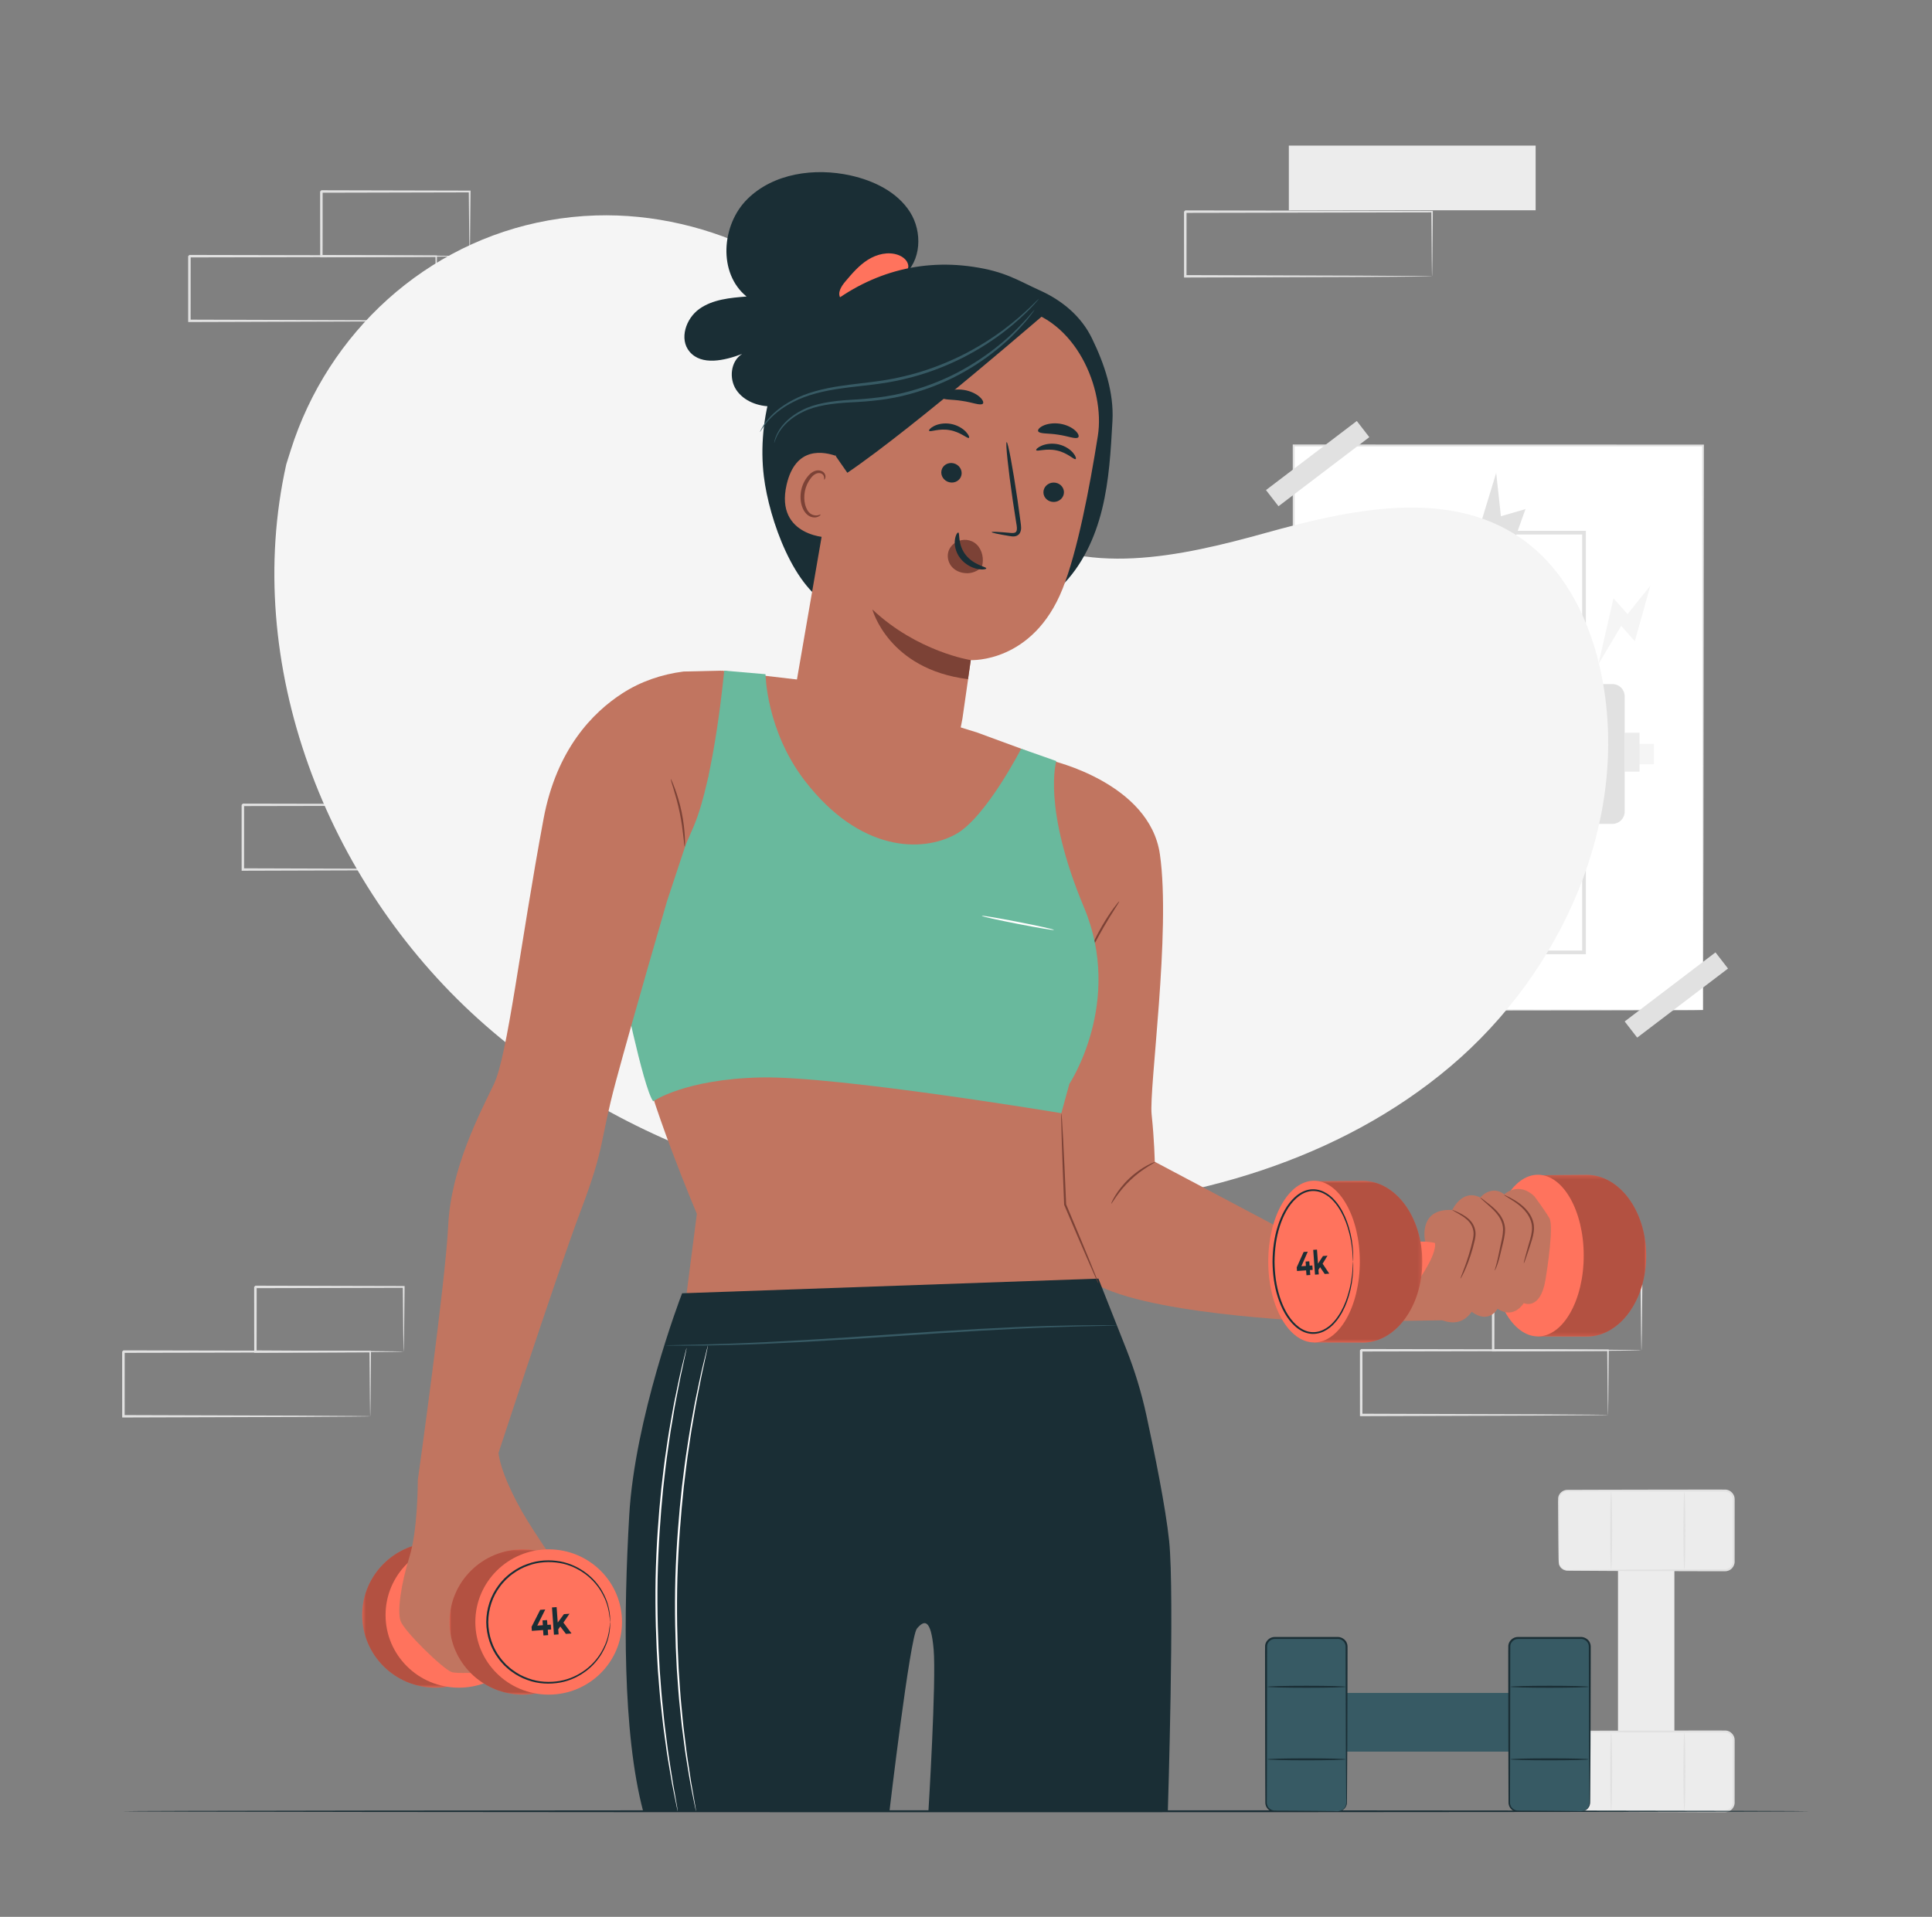 <svg width="520" height="516" viewBox="0 0 520 516" fill="none" xmlns="http://www.w3.org/2000/svg">
<rect x="0" y="0" width="520" height="516" fill="#808080" stroke="none"/>
<path d="M159.883 215.733H93.457V198.323H159.883V215.733Z" fill="#ECECEC"/>
<mask id="mask0_1_63" style="mask-type:luminance" maskUnits="userSpaceOnUse" x="0" y="0" width="520" height="516">
<path d="M0 0.396H520V515.604H0V0.396Z" fill="white"/>
</mask>
<g mask="url(#mask0_1_63)">
<path d="M131.795 234.073C131.788 234.065 131.781 233.959 131.774 233.756C131.769 233.523 131.762 233.23 131.752 232.863C131.741 232.044 131.724 230.901 131.702 229.437C131.676 226.431 131.638 222.11 131.589 216.662L131.795 216.866C116.627 216.896 92.507 216.943 65.372 216.997C65.521 216.847 65.03 217.332 65.706 216.662V216.666V216.675V216.693V216.728V216.798V216.938V217.217V217.777V218.894C65.706 219.637 65.706 220.376 65.706 221.114C65.705 222.591 65.705 224.055 65.704 225.509C65.703 228.415 65.701 231.273 65.699 234.073L65.368 233.745C84.284 233.804 100.834 233.856 112.706 233.893C118.619 233.934 123.364 233.964 126.678 233.987C128.29 234.006 129.553 234.02 130.456 234.03C130.863 234.039 131.189 234.046 131.444 234.051C131.67 234.058 131.788 234.065 131.795 234.073C131.802 234.08 131.698 234.087 131.487 234.094C131.242 234.099 130.93 234.107 130.54 234.115C129.653 234.125 128.415 234.14 126.833 234.158C123.536 234.18 118.818 234.212 112.937 234.251C101.008 234.289 84.376 234.341 65.368 234.4L65.037 234.401L65.036 234.073C65.034 231.273 65.033 228.415 65.031 225.509C65.031 224.055 65.03 222.591 65.03 221.114C65.03 220.376 65.03 219.637 65.029 218.894V217.777V217.217V216.938V216.798V216.728V216.693V216.675V216.666V216.662C65.706 215.991 65.219 216.475 65.372 216.326C92.507 216.379 116.627 216.427 131.795 216.458H132.003L132.001 216.662C131.952 222.161 131.913 226.524 131.887 229.558C131.866 231.003 131.849 232.13 131.836 232.939C131.828 233.291 131.821 233.572 131.816 233.797C131.808 233.986 131.802 234.08 131.795 234.073Z" fill="#E1E1E1"/>
<path d="M413.318 56.606H346.891V39.195H413.318V56.606Z" fill="#ECECEC"/>
<path d="M385.446 74.384C385.439 74.376 385.433 74.27 385.426 74.067C385.42 73.835 385.413 73.541 385.404 73.174C385.392 72.355 385.376 71.212 385.354 69.748C385.328 66.742 385.289 62.421 385.24 56.973L385.446 57.177C370.279 57.207 346.157 57.254 319.023 57.308C319.172 57.158 318.681 57.643 319.357 56.973V56.977V56.986V57.004V57.039V57.109V57.249V57.528V58.088V59.205C319.357 59.948 319.357 60.687 319.356 61.425C319.356 62.902 319.356 64.366 319.355 65.82C319.353 68.726 319.352 71.584 319.35 74.384L319.019 74.055C337.935 74.115 354.486 74.167 366.357 74.204C372.271 74.245 377.015 74.276 380.33 74.298C381.942 74.317 383.204 74.331 384.108 74.341C384.514 74.35 384.84 74.357 385.096 74.362C385.32 74.369 385.439 74.376 385.446 74.384C385.454 74.391 385.35 74.398 385.138 74.405C384.893 74.41 384.581 74.418 384.191 74.426C383.305 74.436 382.066 74.451 380.484 74.469C377.188 74.491 372.469 74.523 366.588 74.562C354.659 74.6 338.026 74.652 319.019 74.711L318.689 74.712L318.688 74.384C318.686 71.584 318.685 68.726 318.682 65.82C318.682 64.366 318.681 62.902 318.681 61.425C318.68 60.687 318.68 59.948 318.68 59.205V58.088V57.528V57.249V57.109V57.039V57.004V56.986V56.977V56.973C319.357 56.302 318.871 56.787 319.023 56.637C346.157 56.691 370.279 56.738 385.446 56.769H385.653L385.652 56.973C385.603 62.472 385.565 66.835 385.539 69.868C385.517 71.314 385.5 72.441 385.488 73.25C385.48 73.602 385.472 73.883 385.467 74.108C385.46 74.297 385.454 74.391 385.446 74.384Z" fill="#E1E1E1"/>
<path d="M458.372 271.887H348.201V119.915H458.372V271.887Z" fill="white"/>
<path d="M458.372 271.887C458.372 271.887 458.363 271.635 458.359 271.154C458.355 270.665 458.35 269.953 458.345 269.016C458.338 267.128 458.328 264.346 458.316 260.729C458.301 253.487 458.281 242.91 458.253 229.524C458.224 202.774 458.185 164.811 458.137 119.915L458.372 120.148C425.118 120.155 387.679 120.163 348.214 120.172H348.202L348.461 119.915C348.443 176.786 348.426 229.403 348.413 271.887L348.202 271.679C381.613 271.724 409.129 271.761 428.304 271.787C437.899 271.811 445.404 271.828 450.522 271.841C453.075 271.851 455.032 271.859 456.359 271.864C457.68 271.871 458.372 271.887 458.372 271.887C458.372 271.887 457.711 271.902 456.403 271.91C455.085 271.915 453.142 271.923 450.606 271.933C445.5 271.946 438.01 271.963 428.436 271.987C409.23 272.013 381.668 272.05 348.202 272.095L347.992 272.096V271.887C347.978 229.403 347.96 176.786 347.943 119.915V119.658H348.202H348.214C387.679 119.666 425.118 119.674 458.372 119.681H458.608L458.607 119.915C458.559 164.874 458.519 202.889 458.491 229.676C458.464 243.039 458.443 253.599 458.428 260.828C458.416 264.426 458.406 267.191 458.399 269.069C458.394 269.994 458.389 270.698 458.386 271.181C458.381 271.653 458.372 271.887 458.372 271.887Z" fill="#E1E1E1"/>
<path d="M445.142 205.735H359.304V200.258H445.142V205.735Z" fill="#F5F5F5"/>
<path d="M427.402 208.083H379.042V198.183H427.402V208.083Z" fill="#F5F5F5"/>
<path d="M395.568 184.767C398.102 184.767 399.324 183.198 399.324 180.329V164.189C399.324 161.32 398.102 159.751 395.522 159.751H391.722V184.767H395.568ZM395.613 156.568C400.546 156.568 402.809 159.527 402.809 164.368V180.194C402.809 184.992 400.546 187.95 395.613 187.95H388.192V156.568H395.613Z" fill="#E1E1E1"/>
<path d="M409.323 180.553C409.323 183.423 410.545 185.081 413.078 185.081C415.658 185.081 416.835 183.423 416.835 180.553V163.964C416.835 161.14 415.658 159.437 413.078 159.437C410.545 159.437 409.323 161.14 409.323 163.964V180.553ZM405.839 164.144C405.839 159.347 408.237 156.254 413.078 156.254C417.965 156.254 420.363 159.347 420.363 164.144V180.374C420.363 185.126 417.965 188.265 413.078 188.265C408.237 188.265 405.839 185.126 405.839 180.374V164.144Z" fill="#E1E1E1"/>
<path d="M397.849 250.578H394.001V216.361H397.849V250.578Z" fill="#E1E1E1"/>
<path d="M406.828 250.578V219.832H400.464V216.362H417.04V219.832H410.676V250.578H406.828Z" fill="#E1E1E1"/>
<path d="M362.171 159.166L366.348 174.121L370.026 169.986L376.151 180.308L372.093 162.551L368.3 166.815L362.171 159.166Z" fill="#F5F5F5"/>
<path d="M444.193 157.657L440.016 172.612L436.338 168.477L430.213 178.799L434.271 161.042L438.064 165.307L444.193 157.657Z" fill="#F5F5F5"/>
<path d="M402.699 127.303L397.259 145.144L403.67 143.282L403.207 157.657L410.584 137.046L403.97 138.967L402.699 127.303Z" fill="#E1E1E1"/>
<path d="M426.839 184.149H425.843V143.887H381.999V184.149H381.004V142.9H426.839V184.149Z" fill="#E1E1E1"/>
<path d="M426.839 256.87H381.004V215.62H381.999V255.884H425.843V215.62H426.839V256.87Z" fill="#E1E1E1"/>
<path d="M375.741 221.784H372.461C370.638 221.784 369.161 220.32 369.161 218.515V187.419C369.161 185.614 370.638 184.15 372.461 184.15H375.741C377.563 184.15 379.041 185.614 379.041 187.419V218.515C379.041 220.32 377.563 221.784 375.741 221.784Z" fill="#E1E1E1"/>
<path d="M433.982 221.784H430.702C428.879 221.784 427.402 220.32 427.402 218.515V187.419C427.402 185.614 428.879 184.15 430.702 184.15H433.982C435.804 184.15 437.282 185.614 437.282 187.419V218.515C437.282 220.32 435.804 221.784 433.982 221.784Z" fill="#E1E1E1"/>
<path d="M369.161 207.73H365.092V197.247H369.161V207.73Z" fill="#ECECEC"/>
<path d="M441.272 207.73H437.204V197.247H441.272V207.73Z" fill="#ECECEC"/>
<path d="M368.555 117.682L344.111 136.276L340.74 131.925L365.184 113.331L368.555 117.682Z" fill="#E1E1E1"/>
<path d="M465.098 260.727L440.654 279.321L437.283 274.971L461.726 256.377L465.098 260.727Z" fill="#E1E1E1"/>
<path d="M117.406 86.371C117.398 86.364 117.392 86.257 117.385 86.054C117.38 85.822 117.372 85.528 117.364 85.161C117.352 84.342 117.335 83.199 117.313 81.735C117.287 78.729 117.249 74.408 117.2 68.96L117.406 69.164C102.238 69.194 78.118 69.241 50.983 69.295C51.132 69.145 50.641 69.63 51.317 68.96V68.964V68.973V68.991V69.026V69.096V69.236V69.516V70.076V71.192C51.317 71.935 51.317 72.675 51.317 73.412C51.316 74.889 51.316 76.353 51.316 77.807C51.314 80.713 51.312 83.571 51.31 86.371L50.979 86.043C69.894 86.102 86.446 86.154 98.317 86.192C104.23 86.232 108.974 86.264 112.289 86.285C113.901 86.304 115.165 86.318 116.067 86.329C116.474 86.337 116.799 86.344 117.055 86.349C117.281 86.356 117.398 86.364 117.406 86.371C117.413 86.378 117.309 86.385 117.098 86.392C116.852 86.398 116.54 86.405 116.15 86.413C115.264 86.423 114.026 86.438 112.444 86.456C109.147 86.478 104.429 86.51 98.547 86.549C86.619 86.587 69.987 86.639 50.979 86.698L50.648 86.7L50.647 86.371C50.646 83.571 50.644 80.713 50.642 77.807C50.642 76.353 50.641 74.889 50.641 73.412C50.641 72.675 50.641 71.935 50.641 71.192L50.64 70.076V69.516V69.236V69.096V69.026V68.991V68.973V68.964V68.96C51.318 68.289 50.83 68.774 50.983 68.624C78.118 68.677 102.238 68.725 117.406 68.756H117.614L117.612 68.96C117.563 74.459 117.524 78.822 117.498 81.856C117.476 83.301 117.46 84.428 117.448 85.237C117.439 85.589 117.432 85.871 117.427 86.095C117.419 86.284 117.413 86.378 117.406 86.371Z" fill="#E1E1E1"/>
<path d="M126.413 68.96C126.404 68.951 126.396 68.839 126.387 68.628C126.38 68.378 126.371 68.076 126.361 67.706C126.346 66.849 126.326 65.684 126.3 64.215C126.269 61.161 126.224 56.85 126.169 51.549L126.413 51.79C116.073 51.813 102.007 51.847 86.504 51.883C86.199 52.183 86.912 51.475 86.84 51.55V51.555V51.564V51.582V51.618V51.689V51.832V52.118V52.689L86.838 53.828C86.838 54.584 86.838 55.337 86.837 56.086C86.837 57.582 86.835 59.06 86.835 60.517C86.83 63.429 86.827 66.254 86.823 68.96L86.501 68.64C98.023 68.702 107.942 68.754 115.052 68.792C118.557 68.829 121.369 68.859 123.368 68.88C124.302 68.897 125.046 68.91 125.611 68.92C126.125 68.934 126.399 68.946 126.413 68.96C126.426 68.973 126.177 68.985 125.688 68.999C125.141 69.009 124.419 69.022 123.512 69.039C121.53 69.061 118.745 69.09 115.269 69.127C108.105 69.165 98.111 69.217 86.501 69.279L86.179 69.28L86.178 68.96C86.175 66.254 86.171 63.429 86.167 60.517C86.166 59.06 86.165 57.582 86.163 56.086C86.162 55.337 86.162 54.584 86.162 53.828V52.689V52.118V51.832V51.689V51.618V51.582V51.564V51.555V51.55C86.088 51.621 86.804 50.913 86.504 51.213C102.007 51.25 116.073 51.283 126.413 51.307H126.658L126.656 51.549C126.601 56.912 126.556 61.273 126.525 64.361C126.499 65.808 126.479 66.954 126.465 67.798C126.446 68.576 126.429 68.976 126.413 68.96Z" fill="#E1E1E1"/>
<path d="M99.648 381.256C99.64 381.249 99.634 381.143 99.627 380.94C99.622 380.707 99.614 380.413 99.606 380.046C99.594 379.227 99.577 378.084 99.555 376.62C99.529 373.615 99.491 369.293 99.442 363.845L99.648 364.049C84.48 364.079 60.359 364.126 33.225 364.18C33.374 364.031 32.883 364.515 33.559 363.845V363.849V363.859V363.876V363.911V363.981V364.121V364.402V364.961V366.077C33.559 366.82 33.559 367.561 33.559 368.298C33.558 369.774 33.558 371.238 33.557 372.692C33.556 375.598 33.553 378.456 33.551 381.256L33.221 380.928C52.136 380.988 68.688 381.04 80.558 381.077C86.472 381.117 91.216 381.149 94.531 381.171C96.143 381.189 97.405 381.204 98.309 381.214C98.716 381.222 99.041 381.229 99.297 381.234C99.523 381.242 99.64 381.249 99.648 381.256C99.655 381.263 99.551 381.271 99.34 381.278C99.094 381.283 98.782 381.29 98.392 381.298C97.506 381.309 96.268 381.323 94.686 381.342C91.389 381.363 86.671 381.395 80.789 381.435C68.861 381.472 52.229 381.524 33.221 381.584L32.89 381.586L32.889 381.256C32.888 378.456 32.886 375.598 32.884 372.692C32.884 371.238 32.883 369.774 32.883 368.298C32.883 367.561 32.883 366.82 32.883 366.077L32.882 364.961V364.402V364.121V363.981V363.911V363.876V363.859V363.849V363.845C33.56 363.174 33.072 363.66 33.225 363.509C60.359 363.563 84.48 363.611 99.648 363.641H99.856L99.853 363.845C99.805 369.346 99.766 373.707 99.74 376.742C99.718 378.186 99.702 379.314 99.69 380.123C99.681 380.474 99.674 380.756 99.668 380.98C99.661 381.17 99.655 381.263 99.648 381.256Z" fill="#E1E1E1"/>
<path d="M108.654 363.845C108.646 363.837 108.638 363.724 108.629 363.513C108.622 363.264 108.613 362.961 108.602 362.591C108.588 361.734 108.568 360.569 108.542 359.1C108.511 356.047 108.466 351.736 108.411 346.434L108.654 346.675C98.315 346.699 84.249 346.733 68.745 346.769C68.441 347.069 69.154 346.361 69.081 346.435V346.44V346.449V346.467V346.503V346.574V346.717V347.004V347.575L69.08 348.713C69.08 349.47 69.08 350.223 69.08 350.971C69.079 352.467 69.078 353.946 69.077 355.403C69.073 358.315 69.069 361.139 69.065 363.845L68.742 363.526C80.264 363.586 90.184 363.64 97.293 363.677C100.799 363.714 103.61 363.744 105.61 363.766C106.544 363.782 107.288 363.795 107.852 363.806C108.367 363.819 108.641 363.832 108.654 363.845C108.668 363.858 108.419 363.871 107.929 363.884C107.382 363.894 106.661 363.908 105.754 363.924C103.772 363.946 100.986 363.976 97.511 364.013C90.347 364.05 80.352 364.103 68.742 364.164L68.421 364.165L68.42 363.845C68.417 361.139 68.413 358.315 68.408 355.403C68.407 353.946 68.406 352.467 68.405 350.971C68.404 350.223 68.404 349.47 68.404 348.713V347.575V347.004V346.717V346.574V346.503V346.467V346.449V346.44V346.435C68.329 346.506 69.046 345.798 68.745 346.098C84.249 346.135 98.315 346.168 108.654 346.193H108.9L108.898 346.434C108.843 351.797 108.798 356.158 108.767 359.246C108.741 360.693 108.721 361.84 108.706 362.684C108.688 363.463 108.671 363.861 108.654 363.845Z" fill="#E1E1E1"/>
<path d="M432.794 380.895C432.787 380.888 432.781 380.782 432.773 380.579C432.768 380.346 432.761 380.052 432.753 379.685C432.74 378.866 432.723 377.723 432.702 376.259C432.676 373.253 432.637 368.932 432.588 363.484L432.794 363.688C417.627 363.718 393.505 363.765 366.371 363.819C366.521 363.669 366.029 364.154 366.705 363.484V363.488V363.497V363.515V363.55V363.62V363.76V364.04V364.6V365.716C366.705 366.459 366.705 367.2 366.705 367.936C366.704 369.413 366.704 370.877 366.703 372.331C366.702 375.237 366.7 378.095 366.698 380.895L366.367 380.567C385.283 380.627 401.834 380.679 413.705 380.716C419.618 380.756 424.363 380.788 427.677 380.809C429.289 380.828 430.553 380.842 431.456 380.853C431.862 380.861 432.188 380.868 432.444 380.873C432.668 380.881 432.787 380.888 432.794 380.895C432.801 380.902 432.697 380.909 432.486 380.917C432.241 380.922 431.929 380.929 431.539 380.937C430.653 380.947 429.414 380.962 427.832 380.98C424.535 381.002 419.817 381.034 413.936 381.073C402.007 381.111 385.375 381.163 366.367 381.223L366.037 381.224L366.035 380.895C366.034 378.095 366.032 375.237 366.03 372.331C366.03 370.877 366.029 369.413 366.029 367.936C366.029 367.2 366.029 366.459 366.029 365.716L366.028 364.6V364.04V363.76V363.62V363.55V363.515V363.497V363.488V363.484C366.705 362.813 366.219 363.299 366.371 363.148C393.505 363.202 417.627 363.25 432.794 363.28H433.002L433 363.484C432.951 368.983 432.913 373.346 432.887 376.381C432.865 377.825 432.848 378.953 432.837 379.761C432.827 380.113 432.82 380.394 432.815 380.619C432.808 380.808 432.801 380.902 432.794 380.895Z" fill="#E1E1E1"/>
<path d="M441.801 363.484C441.792 363.475 441.784 363.363 441.775 363.152C441.769 362.902 441.759 362.6 441.749 362.23C441.734 361.372 441.714 360.208 441.688 358.739C441.657 355.685 441.613 351.374 441.557 346.073L441.801 346.314C431.461 346.338 417.395 346.372 401.892 346.408C401.587 346.707 402.301 346 402.228 346.074V346.079V346.088V346.106V346.142V346.213V346.356V346.643V347.213L402.227 348.352C402.227 349.108 402.227 349.862 402.227 350.61C402.226 352.106 402.224 353.584 402.224 355.041C402.219 357.953 402.215 360.778 402.211 363.484L401.89 363.164C413.411 363.226 423.33 363.279 430.44 363.316C433.946 363.353 436.757 363.383 438.757 363.404C439.691 363.421 440.434 363.434 440.999 363.444C441.514 363.458 441.787 363.47 441.801 363.484C441.814 363.497 441.566 363.509 441.076 363.523C440.529 363.533 439.807 363.546 438.9 363.563C436.918 363.585 434.133 363.614 430.657 363.652C423.494 363.689 413.499 363.741 401.89 363.803L401.567 363.804L401.566 363.484C401.563 360.778 401.559 357.953 401.555 355.041C401.554 353.584 401.553 352.106 401.552 350.61C401.552 349.862 401.551 349.108 401.551 348.352V347.213V346.643V346.356V346.213V346.142V346.106V346.088V346.079V346.074C401.476 346.145 402.192 345.437 401.892 345.737C417.395 345.774 431.461 345.807 441.801 345.832H442.046L442.044 346.073C441.989 351.436 441.944 355.797 441.913 358.885C441.887 360.332 441.867 361.478 441.853 362.322C441.834 363.101 441.817 363.5 441.801 363.484Z" fill="#E1E1E1"/>
<path d="M435.487 416.072H450.664V470.187H435.487V416.072Z" fill="#ECECEC"/>
<path d="M419.535 420.403V403.575C419.535 402.292 420.584 401.253 421.88 401.253H464.271C465.565 401.253 466.616 402.292 466.616 403.575V420.403C466.616 421.686 465.565 422.727 464.271 422.727H421.88C420.584 422.727 419.535 421.686 419.535 420.403Z" fill="#ECECEC"/>
<path d="M419.535 420.403C419.581 420.388 419.487 420.906 419.963 421.643C420.207 421.993 420.62 422.381 421.231 422.551C421.83 422.714 422.604 422.599 423.442 422.621C426.855 422.601 431.733 422.572 437.745 422.537C443.795 422.52 450.982 422.501 458.959 422.479C459.956 422.477 460.967 422.476 461.99 422.474C462.5 422.473 463.014 422.473 463.531 422.472L464.305 422.469C464.537 422.469 464.766 422.42 464.984 422.343C465.88 422.027 466.457 421.11 466.353 420.102C466.352 419.046 466.351 417.979 466.35 416.904C466.348 412.599 466.346 408.143 466.345 403.578C466.365 402.552 465.509 401.619 464.492 401.532C463.412 401.508 462.24 401.525 461.132 401.52C458.887 401.517 456.676 401.516 454.504 401.515C450.16 401.509 445.968 401.504 441.975 401.5C437.983 401.491 434.189 401.482 430.637 401.474C428.862 401.469 427.147 401.464 425.499 401.46C424.675 401.457 423.867 401.454 423.078 401.45C422.683 401.449 422.292 401.447 421.905 401.446C421.546 401.442 421.201 401.528 420.89 401.681C420.271 401.995 419.837 402.605 419.744 403.255C419.687 403.909 419.722 404.644 419.707 405.304C419.7 406.651 419.693 407.921 419.687 409.111C419.668 411.478 419.653 413.523 419.64 415.208C419.619 416.853 419.601 418.144 419.589 419.059C419.578 419.477 419.569 419.807 419.563 420.062C419.553 420.288 419.544 420.403 419.535 420.403C419.525 420.403 419.516 420.288 419.507 420.062C419.5 419.807 419.491 419.477 419.481 419.059C419.468 418.144 419.451 416.853 419.43 415.208C419.416 413.523 419.402 411.478 419.383 409.111C419.377 407.921 419.369 406.651 419.362 405.304C419.373 404.619 419.325 403.963 419.384 403.201C419.487 402.439 419.987 401.719 420.714 401.345C421.075 401.16 421.491 401.056 421.905 401.058C422.292 401.057 422.683 401.055 423.078 401.054C423.867 401.051 424.675 401.048 425.499 401.046C427.147 401.04 428.862 401.035 430.637 401.03C434.189 401.022 437.983 401.014 441.975 401.005C445.968 401 450.16 400.995 454.504 400.989C456.676 400.988 458.887 400.987 461.132 400.986C462.265 400.992 463.355 400.969 464.549 400.999C465.833 401.108 466.912 402.284 466.886 403.578C466.884 408.143 466.883 412.599 466.881 416.904C466.88 417.979 466.879 419.046 466.878 420.102C467.007 421.213 466.281 422.467 465.162 422.824C464.889 422.921 464.601 422.979 464.312 422.98H463.531C463.014 422.98 462.5 422.979 461.99 422.978C460.967 422.977 459.956 422.975 458.959 422.974C450.982 422.952 443.795 422.933 437.745 422.916C431.733 422.88 426.855 422.851 423.442 422.831C423.021 422.826 422.622 422.822 422.247 422.818C421.88 422.819 421.504 422.812 421.184 422.705C420.535 422.505 420.112 422.077 419.872 421.702C419.632 421.316 419.558 420.973 419.535 420.747C419.512 420.519 419.535 420.403 419.535 420.403Z" fill="#E1E1E1"/>
<path d="M419.535 485.258V468.43C419.535 467.147 420.584 466.106 421.88 466.106H464.271C465.565 466.106 466.616 467.147 466.616 468.43V485.258C466.616 486.541 465.565 487.581 464.271 487.581H421.88C420.584 487.581 419.535 486.541 419.535 485.258Z" fill="#ECECEC"/>
<path d="M419.535 485.258C419.581 485.242 419.487 485.76 419.963 486.497C420.207 486.847 420.62 487.236 421.231 487.406C421.83 487.568 422.604 487.453 423.442 487.476C426.855 487.456 431.733 487.427 437.745 487.391C443.795 487.375 450.982 487.356 458.959 487.334C459.956 487.332 460.967 487.331 461.99 487.329C462.5 487.328 463.014 487.328 463.531 487.327L464.305 487.324C464.537 487.324 464.766 487.275 464.984 487.198C465.88 486.882 466.457 485.965 466.353 484.957C466.352 483.901 466.351 482.834 466.35 481.758C466.348 477.453 466.346 472.998 466.345 468.433C466.365 467.407 465.509 466.474 464.492 466.387C463.412 466.363 462.24 466.379 461.132 466.374C458.887 466.372 456.676 466.371 454.504 466.37C450.16 466.364 445.968 466.359 441.975 466.354C437.983 466.345 434.189 466.337 430.637 466.329C428.862 466.324 427.147 466.319 425.499 466.313C424.675 466.311 423.867 466.308 423.078 466.305C422.683 466.304 422.292 466.302 421.905 466.301C421.546 466.297 421.201 466.383 420.89 466.536C420.271 466.849 419.837 467.459 419.744 468.109C419.687 468.764 419.722 469.497 419.707 470.159C419.7 471.505 419.693 472.775 419.687 473.965C419.668 476.333 419.653 478.377 419.64 480.061C419.619 481.708 419.601 482.999 419.589 483.914C419.578 484.331 419.569 484.662 419.563 484.917C419.553 485.142 419.544 485.258 419.535 485.258C419.525 485.258 419.516 485.142 419.507 484.917C419.5 484.662 419.491 484.331 419.481 483.914C419.468 482.999 419.451 481.708 419.43 480.061C419.416 478.377 419.402 476.333 419.383 473.965C419.377 472.775 419.369 471.505 419.362 470.159C419.373 469.474 419.325 468.817 419.384 468.056C419.487 467.294 419.987 466.574 420.714 466.2C421.075 466.015 421.491 465.911 421.905 465.913C422.292 465.912 422.683 465.91 423.078 465.909C423.867 465.905 424.675 465.902 425.499 465.9C427.147 465.895 428.862 465.89 430.637 465.885C434.189 465.877 437.983 465.868 441.975 465.86C445.968 465.855 450.16 465.85 454.504 465.844C456.676 465.843 458.887 465.842 461.132 465.839C462.265 465.847 463.355 465.824 464.549 465.854C465.833 465.963 466.912 467.139 466.886 468.433C466.884 472.998 466.883 477.453 466.881 481.758C466.88 482.834 466.879 483.901 466.878 484.957C467.007 486.068 466.281 487.322 465.162 487.679C464.889 487.776 464.601 487.834 464.312 487.834L463.531 487.835C463.014 487.835 462.5 487.834 461.99 487.833C460.967 487.832 459.956 487.83 458.959 487.828C450.982 487.806 443.795 487.787 437.745 487.771C431.733 487.735 426.855 487.706 423.442 487.685C423.021 487.681 422.622 487.677 422.247 487.673C421.88 487.674 421.504 487.667 421.184 487.56C420.535 487.36 420.112 486.932 419.872 486.557C419.632 486.171 419.558 485.827 419.535 485.602C419.512 485.374 419.535 485.258 419.535 485.258Z" fill="#E1E1E1"/>
<path d="M453.355 487.273C453.205 487.273 453.085 482.604 453.085 476.844C453.085 471.081 453.205 466.413 453.355 466.413C453.505 466.413 453.626 471.081 453.626 476.844C453.626 482.604 453.505 487.273 453.355 487.273Z" fill="#E1E1E1"/>
<path d="M433.644 487.273C433.494 487.273 433.374 482.604 433.374 476.844C433.374 471.081 433.494 466.413 433.644 466.413C433.794 466.413 433.915 471.081 433.915 476.844C433.915 482.604 433.794 487.273 433.644 487.273Z" fill="#E1E1E1"/>
<path d="M453.355 422.489C453.205 422.489 453.085 417.819 453.085 412.059C453.085 406.297 453.205 401.628 453.355 401.628C453.505 401.628 453.626 406.297 453.626 412.059C453.626 417.819 453.505 422.489 453.355 422.489Z" fill="#E1E1E1"/>
<path d="M433.644 422.489C433.494 422.489 433.374 417.819 433.374 412.059C433.374 406.297 433.494 401.628 433.644 401.628C433.794 401.628 433.915 406.297 433.915 412.059C433.915 417.819 433.794 422.489 433.644 422.489Z" fill="#E1E1E1"/>
</g>
<mask id="mask1_1_63" style="mask-type:luminance" maskUnits="userSpaceOnUse" x="0" y="0" width="520" height="516">
<path d="M0 0.396H520V515.604H0V0.396Z" fill="white"/>
</mask>
<g mask="url(#mask1_1_63)">
<path d="M77.051 124.986L78.241 121.212C88.285 89.402 114.757 65.227 147.557 59.342C151.774 58.586 156.047 58.13 160.341 57.997C191.257 57.035 222.295 72.78 239.914 98.363C250.275 113.408 256.774 132.062 271.875 142.32C291.527 155.672 317.776 149.816 340.561 143.485C363.344 137.153 389.628 131.359 409.222 144.796C421.493 153.213 428.358 167.773 431.18 182.376C438.652 221.039 420.324 261.732 390.422 287.05C360.52 312.369 320.712 323.727 281.495 325.414C226.557 327.774 169.63 311.257 128.66 274.248C87.688 237.24 65.052 178.695 77.051 124.986Z" fill="#F5F5F5"/>
</g>
<mask id="mask2_1_63" style="mask-type:luminance" maskUnits="userSpaceOnUse" x="0" y="0" width="520" height="516">
<path d="M0 0.396H520V515.604H0V0.396Z" fill="white"/>
</mask>
<g mask="url(#mask2_1_63)">
<path d="M487.118 487.581C487.118 487.729 385.426 487.849 260.011 487.849C134.553 487.849 32.882 487.729 32.882 487.581C32.882 487.432 134.553 487.313 260.011 487.313C385.426 487.313 487.118 487.432 487.118 487.581Z" fill="#1A2E35"/>
</g>
<path d="M410.337 471.529H355.718V455.732H410.337V471.529Z" fill="#375A64"/>
<mask id="mask3_1_63" style="mask-type:luminance" maskUnits="userSpaceOnUse" x="0" y="0" width="520" height="516">
<path d="M0 0.396H520V515.604H0V0.396Z" fill="white"/>
</mask>
<g mask="url(#mask3_1_63)">
<path d="M360.089 487.581H343.105C341.81 487.581 340.761 486.541 340.761 485.257V443.258C340.761 441.975 341.81 440.934 343.105 440.934H360.089C361.384 440.934 362.435 441.975 362.435 443.258V485.257C362.435 486.541 361.384 487.581 360.089 487.581Z" fill="#375A64"/>
<path d="M360.089 487.581C360.074 487.535 360.597 487.628 361.34 487.156C361.693 486.915 362.086 486.505 362.258 485.9C362.421 485.307 362.306 484.54 362.328 483.71C362.309 480.328 362.279 475.495 362.242 469.538C362.227 463.544 362.207 456.423 362.185 448.52C362.183 447.532 362.182 446.53 362.18 445.517C362.179 445.011 362.179 444.502 362.178 443.99L362.175 443.224C362.175 442.994 362.126 442.766 362.048 442.551C361.728 441.662 360.803 441.09 359.786 441.194C358.72 441.195 357.643 441.196 356.557 441.197C352.212 441.199 347.715 441.201 343.108 441.202C342.072 441.182 341.131 442.03 341.043 443.038C341.019 444.108 341.035 445.269 341.029 446.367C341.028 448.591 341.027 450.782 341.026 452.934C341.02 457.238 341.015 461.391 341.009 465.348C341.001 469.302 340.993 473.061 340.985 476.581C340.979 478.339 340.974 480.038 340.969 481.671C340.967 482.488 340.964 483.287 340.961 484.07C340.96 484.462 340.957 484.849 340.956 485.232C340.952 485.588 341.039 485.93 341.194 486.238C341.51 486.851 342.125 487.281 342.782 487.374C343.442 487.43 344.183 487.394 344.85 487.41C346.208 487.417 347.491 487.424 348.692 487.43C351.082 487.448 353.144 487.463 354.845 487.477C356.507 487.497 357.81 487.515 358.733 487.526C359.154 487.538 359.488 487.547 359.745 487.553C359.973 487.562 360.089 487.572 360.089 487.581C360.089 487.59 359.973 487.599 359.745 487.609C359.488 487.615 359.154 487.624 358.733 487.634C357.81 487.647 356.507 487.663 354.845 487.685C353.145 487.697 351.082 487.713 348.692 487.73C347.491 487.737 346.208 487.744 344.85 487.752C344.159 487.741 343.496 487.789 342.728 487.73C341.958 487.628 341.232 487.133 340.855 486.412C340.666 486.055 340.562 485.643 340.564 485.232C340.563 484.849 340.561 484.462 340.56 484.07C340.557 483.287 340.554 482.488 340.552 481.671C340.547 480.038 340.541 478.339 340.536 476.581C340.528 473.061 340.52 469.302 340.511 465.348C340.506 461.391 340.501 457.238 340.495 452.934C340.494 450.782 340.493 448.591 340.491 446.367C340.497 445.244 340.475 444.164 340.505 442.981C340.615 441.709 341.802 440.64 343.108 440.666C347.715 440.667 352.212 440.669 356.557 440.671C357.643 440.672 358.72 440.673 359.786 440.674C360.907 440.547 362.172 441.266 362.533 442.375C362.631 442.644 362.689 442.93 362.689 443.216L362.69 443.99C362.69 444.502 362.689 445.011 362.688 445.517C362.687 446.53 362.685 447.532 362.684 448.52C362.662 456.423 362.643 463.544 362.626 469.538C362.589 475.495 362.56 480.328 362.54 483.71C362.535 484.126 362.531 484.522 362.527 484.894C362.528 485.257 362.52 485.629 362.413 485.947C362.211 486.59 361.779 487.009 361.401 487.247C361.011 487.484 360.664 487.558 360.437 487.58C360.207 487.604 360.089 487.581 360.089 487.581Z" fill="#1A2E35"/>
<path d="M425.547 487.581H408.563C407.268 487.581 406.218 486.541 406.218 485.257V443.258C406.218 441.975 407.268 440.934 408.563 440.934H425.547C426.842 440.934 427.893 441.975 427.893 443.258V485.257C427.893 486.541 426.842 487.581 425.547 487.581Z" fill="#375A64"/>
<path d="M425.547 487.581C425.532 487.535 426.055 487.628 426.798 487.156C427.151 486.915 427.544 486.505 427.716 485.9C427.879 485.307 427.764 484.54 427.786 483.71C427.767 480.328 427.737 475.495 427.7 469.538C427.685 463.544 427.665 456.423 427.643 448.52C427.641 447.532 427.64 446.53 427.638 445.517C427.637 445.011 427.637 444.502 427.636 443.99L427.633 443.224C427.633 442.994 427.584 442.766 427.506 442.551C427.186 441.662 426.261 441.09 425.244 441.194C424.178 441.195 423.101 441.196 422.015 441.197C417.67 441.199 413.173 441.201 408.566 441.202C407.53 441.182 406.589 442.03 406.501 443.038C406.477 444.108 406.493 445.269 406.487 446.367C406.486 448.591 406.485 450.782 406.484 452.934C406.478 457.238 406.473 461.391 406.467 465.348C406.459 469.302 406.451 473.061 406.443 476.581C406.437 478.339 406.432 480.038 406.427 481.671C406.425 482.488 406.422 483.287 406.419 484.07C406.418 484.462 406.415 484.849 406.414 485.232C406.41 485.588 406.497 485.93 406.652 486.238C406.968 486.851 407.583 487.281 408.24 487.374C408.9 487.43 409.641 487.394 410.308 487.41C411.666 487.417 412.949 487.424 414.15 487.43C416.54 487.448 418.603 487.463 420.304 487.477C421.965 487.497 423.268 487.515 424.191 487.526C424.612 487.538 424.946 487.547 425.203 487.553C425.431 487.562 425.547 487.572 425.547 487.581C425.547 487.59 425.431 487.599 425.203 487.609C424.946 487.615 424.612 487.624 424.191 487.634C423.268 487.647 421.965 487.663 420.304 487.685C418.603 487.697 416.54 487.713 414.15 487.73C412.949 487.737 411.666 487.744 410.308 487.752C409.617 487.741 408.954 487.789 408.186 487.73C407.416 487.628 406.69 487.133 406.313 486.412C406.124 486.055 406.02 485.643 406.022 485.232C406.021 484.849 406.019 484.462 406.018 484.07C406.015 483.287 406.012 482.488 406.01 481.671C406.005 480.038 405.999 478.339 405.994 476.581C405.986 473.061 405.978 469.302 405.969 465.348C405.964 461.391 405.959 457.238 405.953 452.934C405.952 450.782 405.951 448.591 405.949 446.367C405.955 445.244 405.933 444.164 405.963 442.981C406.073 441.709 407.26 440.64 408.566 440.666C413.173 440.667 417.67 440.669 422.015 440.671C423.101 440.672 424.178 440.673 425.244 440.674C426.365 440.547 427.63 441.266 427.991 442.375C428.089 442.644 428.147 442.93 428.147 443.216L428.148 443.99C428.148 444.502 428.147 445.011 428.146 445.517C428.145 446.53 428.143 447.532 428.142 448.52C428.12 456.423 428.101 463.544 428.084 469.538C428.047 475.495 428.018 480.328 427.998 483.71C427.993 484.126 427.989 484.522 427.985 484.894C427.986 485.257 427.979 485.629 427.871 485.947C427.669 486.59 427.237 487.009 426.859 487.247C426.469 487.484 426.122 487.558 425.895 487.58C425.665 487.604 425.547 487.581 425.547 487.581Z" fill="#1A2E35"/>
<path d="M427.582 454.072C427.582 454.221 422.869 454.34 417.055 454.34C411.239 454.34 406.527 454.221 406.527 454.072C406.527 453.924 411.239 453.804 417.055 453.804C422.869 453.804 427.582 453.924 427.582 454.072Z" fill="#1A2E35"/>
<path d="M427.582 473.602C427.582 473.75 422.869 473.87 417.055 473.87C411.239 473.87 406.527 473.75 406.527 473.602C406.527 473.453 411.239 473.334 417.055 473.334C422.869 473.334 427.582 473.453 427.582 473.602Z" fill="#1A2E35"/>
<path d="M362.195 454.072C362.195 454.221 357.482 454.34 351.668 454.34C345.852 454.34 341.14 454.221 341.14 454.072C341.14 453.924 345.852 453.804 351.668 453.804C357.482 453.804 362.195 453.924 362.195 454.072Z" fill="#1A2E35"/>
<path d="M362.195 473.602C362.195 473.75 357.482 473.87 351.668 473.87C345.852 473.87 341.14 473.75 341.14 473.602C341.14 473.453 345.852 473.334 351.668 473.334C357.482 473.334 362.195 473.453 362.195 473.602Z" fill="#1A2E35"/>
</g>
<mask id="mask4_1_63" style="mask-type:luminance" maskUnits="userSpaceOnUse" x="0" y="0" width="520" height="516">
<path d="M0 0.396H520V515.604H0V0.396Z" fill="white"/>
</mask>
<g mask="url(#mask4_1_63)">
<path d="M282.923 204.729C282.923 204.729 309.432 210.72 312.192 229.988C315.188 250.9 309.216 293.004 309.961 300.006C310.704 307.009 310.803 312.738 310.803 312.738L364.637 341.28L353.674 355.683C353.674 355.683 305.869 353.81 293.223 344.597C280.576 335.384 277.973 323.96 278.345 313.641C278.717 303.323 278.311 246.94 278.311 246.94L282.923 204.729Z" fill="#C17560"/>
<path d="M301.243 242.649C301.373 242.742 299.339 245.643 297.154 249.412C294.955 253.174 293.44 256.37 293.294 256.306C293.229 256.277 293.524 255.44 294.11 254.128C294.694 252.817 295.581 251.04 296.685 249.144C297.788 247.249 298.897 245.597 299.749 244.44C300.602 243.281 301.185 242.608 301.243 242.649Z" fill="#7C4236"/>
<path d="M443.075 338.036C443.075 350.055 435.915 359.797 427.083 359.797C423.452 359.797 413.934 359.758 413.934 359.758C410.088 355.784 411.091 345.114 411.091 338.036C411.091 331.488 409.067 320.391 412.43 316.403C412.43 316.403 423.062 316.275 427.083 316.275C435.915 316.275 443.075 326.017 443.075 338.036Z" fill="#FF735D"/>
<mask id="mask5_1_63" style="mask-type:luminance" maskUnits="userSpaceOnUse" x="410" y="316" width="34" height="44">
<path d="M410.487 316.274H443.075V359.798H410.487V316.274Z" fill="white"/>
</mask>
<g mask="url(#mask5_1_63)">
<g opacity="0.3">
<path d="M443.075 338.036C443.075 350.055 435.915 359.797 427.083 359.797C423.453 359.797 413.934 359.758 413.934 359.758C410.089 355.784 411.091 345.114 411.091 338.036C411.091 331.488 409.067 320.391 412.431 316.403C412.431 316.403 423.063 316.275 427.083 316.275C435.915 316.275 443.075 326.017 443.075 338.036Z" fill="black"/>
</g>
</g>
<path d="M426.26 337.997C426.26 350.016 420.742 359.758 413.934 359.758C407.128 359.758 401.609 350.016 401.609 337.997C401.609 325.978 407.128 316.236 413.934 316.236C420.742 316.236 426.26 325.978 426.26 337.997Z" fill="#FF735D"/>
<path d="M421.191 345.524H376.444C374.494 345.524 372.912 343.958 372.912 342.026V337.729C372.912 335.797 374.494 334.231 376.444 334.231H421.191C423.141 334.231 424.722 335.797 424.722 337.729V342.026C424.722 343.958 423.141 345.524 421.191 345.524Z" fill="#FF735D"/>
<path d="M417.025 327.931C415.842 325.868 412.994 322.058 412.994 322.058C408.685 317.893 404.862 321.527 404.862 321.527C402.739 319.793 400.161 320.427 398.398 322.371C393.531 319.881 390.893 325.727 390.893 325.727C381.507 325.195 383.578 334.23 383.578 334.23C383.578 334.23 386.225 334.447 386.247 334.661C386.605 338.134 381.633 344.839 381.633 344.839L370.97 355.683L388.14 355.413C391.135 356.467 393.886 356.213 396.105 353.134C400.831 356.577 403.056 352.308 403.056 352.308C407.504 355.268 410.111 350.793 410.111 350.793C410.111 350.793 414.586 352.918 415.98 344.453C416.487 341.365 418.207 329.994 417.025 327.931Z" fill="#C17560"/>
<path d="M393.086 344.197C393.011 344.163 393.503 343.032 394.192 341.172C394.88 339.313 395.742 336.708 396.401 333.766C396.56 333.036 396.664 332.322 396.597 331.652C396.514 330.979 396.322 330.339 396.02 329.791C395.41 328.689 394.464 327.95 393.648 327.409C391.983 326.344 390.846 325.813 390.892 325.727C390.909 325.694 391.203 325.796 391.721 326.017C392.236 326.241 392.982 326.57 393.855 327.09C394.715 327.605 395.753 328.346 396.455 329.551C396.804 330.152 397.026 330.852 397.124 331.598C397.208 332.356 397.094 333.128 396.931 333.878C396.263 336.862 395.333 339.473 394.549 341.311C393.763 343.15 393.146 344.225 393.086 344.197Z" fill="#7C4236"/>
<path d="M402.322 342.009C402.238 341.979 402.679 340.797 403.12 338.83C403.339 337.785 403.585 336.614 403.851 335.342C404.138 334.035 404.516 332.602 404.549 331.101C404.576 329.614 403.981 328.241 403.223 327.19C402.459 326.122 401.555 325.313 400.807 324.631C399.273 323.298 398.342 322.43 398.398 322.37C398.445 322.323 399.449 323.075 401.056 324.344C401.843 324.997 402.796 325.789 403.627 326.9C404.452 327.998 405.119 329.471 405.091 331.107C405.054 332.711 404.649 334.154 404.337 335.455C404.017 336.752 403.762 337.936 403.492 338.921C403.224 339.907 402.94 340.687 402.722 341.214C402.503 341.741 402.355 342.021 402.322 342.009Z" fill="#7C4236"/>
<path d="M410.136 340.07C410.064 340.048 410.365 338.837 410.908 336.898C411.198 335.88 411.524 334.739 411.876 333.502C412.214 332.238 412.519 330.798 412.21 329.352C411.906 327.905 411.103 326.667 410.232 325.707C409.353 324.741 408.386 324.029 407.558 323.466C405.88 322.359 404.775 321.749 404.821 321.672C404.838 321.64 405.131 321.757 405.644 322.002C406.156 322.25 406.892 322.618 407.767 323.147C408.635 323.681 409.655 324.377 410.6 325.372C411.533 326.36 412.408 327.666 412.74 329.243C413.077 330.833 412.726 332.358 412.358 333.634C411.971 334.92 411.589 336.049 411.274 337.008C410.637 338.92 410.208 340.091 410.136 340.07Z" fill="#7C4236"/>
<path d="M310.958 312.785C311.047 312.94 307.589 314.481 304.287 317.643C300.952 320.772 299.244 324.125 299.091 324.031C299.035 324.003 299.383 323.133 300.173 321.839C300.959 320.547 302.228 318.856 303.912 317.256C305.601 315.659 307.362 314.478 308.701 313.759C310.039 313.034 310.932 312.727 310.958 312.785Z" fill="#7C4236"/>
<path d="M382.814 339.654C382.814 351.673 375.654 361.415 366.822 361.415C363.191 361.415 353.674 361.376 353.674 361.376C349.827 357.402 350.83 346.733 350.83 339.654C350.83 333.106 348.806 322.009 352.169 318.02C352.169 318.02 362.801 317.893 366.822 317.893C375.654 317.893 382.814 327.635 382.814 339.654Z" fill="#FF735D"/>
<mask id="mask6_1_63" style="mask-type:luminance" maskUnits="userSpaceOnUse" x="350" y="317" width="33" height="45">
<path d="M350.226 317.892H382.814V361.416H350.226V317.892Z" fill="white"/>
</mask>
<g mask="url(#mask6_1_63)">
<g opacity="0.3">
<path d="M382.814 339.654C382.814 351.673 375.654 361.415 366.822 361.415C363.191 361.415 353.674 361.376 353.674 361.376C349.827 357.402 350.83 346.733 350.83 339.654C350.83 333.106 348.806 322.009 352.169 318.02C352.169 318.02 362.801 317.893 366.822 317.893C375.654 317.893 382.814 327.635 382.814 339.654Z" fill="black"/>
</g>
</g>
<path d="M365.999 339.615C365.999 351.633 360.481 361.376 353.674 361.376C346.866 361.376 341.348 351.633 341.348 339.615C341.348 327.596 346.866 317.853 353.674 317.853C360.481 317.853 365.999 327.596 365.999 339.615Z" fill="#FF735D"/>
<path d="M364.197 339.615C364.187 339.615 364.176 339.531 364.162 339.367C364.149 339.173 364.134 338.935 364.114 338.644C364.098 338.007 364.012 337.072 363.885 335.871C363.793 335.27 363.692 334.607 363.582 333.886C363.411 333.171 363.298 332.379 363.046 331.559C362.616 329.904 361.968 328.048 360.926 326.167C360.383 325.241 359.778 324.286 358.982 323.429C358.225 322.543 357.255 321.776 356.139 321.236C355.024 320.699 353.707 320.465 352.408 320.71C351.106 320.952 349.887 321.666 348.857 322.611C346.77 324.516 345.369 327.258 344.434 330.183C343.499 333.128 343.074 336.337 343.046 339.613C343.074 342.889 343.498 346.099 344.434 349.044C345.369 351.97 346.77 354.712 348.857 356.619C349.887 357.563 351.107 358.278 352.408 358.52C353.708 358.764 355.025 358.53 356.14 357.993C357.255 357.453 358.226 356.687 358.983 355.799C359.778 354.942 360.384 353.987 360.926 353.062C361.969 351.18 362.616 349.324 363.046 347.669C363.298 346.85 363.411 346.058 363.582 345.344C363.692 344.621 363.793 343.959 363.885 343.358C364.012 342.157 364.098 341.222 364.114 340.585C364.134 340.294 364.149 340.057 364.162 339.862C364.176 339.698 364.187 339.615 364.197 339.615C364.206 339.615 364.213 339.698 364.217 339.862C364.219 340.058 364.221 340.296 364.224 340.588C364.242 341.228 364.191 342.169 364.095 343.381C364.03 343.984 363.933 344.653 363.837 345.387C363.68 346.109 363.58 346.912 363.34 347.745C362.933 349.423 362.304 351.312 361.262 353.244C360.719 354.195 360.109 355.179 359.296 356.074C358.521 356.996 357.517 357.812 356.333 358.394C355.153 358.975 353.727 359.241 352.32 358.983C350.911 358.729 349.606 357.969 348.521 356.985C346.325 354.994 344.891 352.185 343.928 349.202C342.967 346.199 342.532 342.94 342.504 339.613C342.533 336.286 342.968 333.027 343.929 330.026C344.892 327.044 346.326 324.235 348.521 322.244C349.605 321.26 350.909 320.5 352.32 320.246C353.726 319.988 355.152 320.254 356.333 320.835C357.516 321.418 358.52 322.233 359.295 323.155C360.108 324.049 360.719 325.033 361.262 325.984C362.304 327.916 362.932 329.805 363.34 331.485C363.58 332.316 363.68 333.119 363.837 333.841C363.933 334.575 364.029 335.245 364.095 335.848C364.191 337.06 364.242 338.001 364.224 338.641C364.221 338.934 364.219 339.172 364.217 339.367C364.213 339.531 364.206 339.615 364.197 339.615Z" fill="#1A2E35"/>
<path d="M353.311 341.847L352.569 341.9L352.665 343.22L351.638 343.293L351.541 341.973L349.089 342.147L349.018 341.167L350.875 337.024L351.982 336.946L350.265 340.872L351.487 340.784L351.403 339.606L352.398 339.536L352.483 340.713L353.225 340.661L353.311 341.847Z" fill="#1A2E35"/>
<path d="M355.301 341.127L354.861 341.828L354.95 343.058L353.936 343.129L353.454 336.462L354.468 336.39L354.741 340.165L356.084 338.118L357.293 338.032L355.985 340.185L357.774 342.857L356.545 342.945L355.301 341.127Z" fill="#1A2E35"/>
<path d="M242.963 74.316C248.016 70.394 248.34 62.392 244.894 57.025C241.449 51.659 235.205 48.632 228.943 47.237C219.251 45.081 208.143 46.638 201.131 53.61C194.12 60.581 193.253 73.583 200.934 79.823C196.503 80.166 191.824 80.595 188.216 83.168C184.609 85.741 182.753 91.257 185.585 94.65C188.812 98.516 195.011 97.066 199.742 95.28C196.632 97.229 196.146 101.936 198.183 104.974C200.222 108.01 204.103 109.442 207.784 109.398C211.464 109.356 215.003 108.05 218.378 106.596" fill="#1A2E35"/>
<path d="M227.493 75.812C229.321 73.643 231.193 71.443 233.6 69.927C236.007 68.413 239.075 67.662 241.752 68.635C243.012 69.093 244.214 70.043 244.444 71.352C244.675 72.662 243.465 74.163 242.163 73.84L241.842 74.032C238.474 76.127 235.064 78.155 231.615 80.116C230.747 80.61 229.848 81.109 228.855 81.241C227.863 81.373 226.743 81.054 226.208 80.214C225.327 78.826 226.433 77.071 227.493 75.812Z" fill="#FF735D"/>
<path d="M220.356 84.45C232.111 74.207 246.383 69.538 261.87 71.812C270.606 73.096 273.913 75.48 279.908 78.184C285.903 80.888 291.009 85.151 293.874 91.027C297.278 98.007 299.844 105.62 299.418 113.36C298.978 121.311 298.533 129.314 296.632 137.052C294.731 144.788 291.268 152.327 285.551 157.924L264.855 158.094C253.681 156.65 234.573 167.582 224.167 163.298C213.761 159.016 207.003 139.803 205.594 128.266C203.715 112.868 208.601 94.693 220.356 84.45Z" fill="#1A2E35"/>
<path d="M259.033 193.49C260.065 186.473 261.289 177.665 261.285 177.698C261.285 177.698 277.988 178.593 285.994 158.503C289.975 148.512 293.258 131.415 295.486 117.342C297.492 104.673 289.491 85.666 273.735 83.03L266.862 81.076L238.28 87.249C234.374 86.809 230.776 89.404 230.001 93.224L213.712 187.475L226.157 215.918L256.968 204.093L259.033 193.49Z" fill="#C17560"/>
<path d="M255.269 148.465C255.598 147.391 256.375 146.521 257.273 145.983C259.067 144.906 261.384 145.152 262.873 146.577C264.364 148.002 264.934 150.517 264.251 152.657C263.094 153.788 261.505 154.42 259.883 154.295C259.631 154.275 259.38 154.243 259.13 154.196C257.924 153.967 256.758 153.359 255.98 152.323C255.202 151.286 254.863 149.79 255.269 148.465Z" fill="#7C4236"/>
<path d="M286.323 132.963C286.056 134.385 284.622 135.334 283.119 135.086C281.619 134.839 280.614 133.489 280.88 132.067C281.146 130.646 282.581 129.695 284.08 129.942C285.584 130.189 286.589 131.542 286.323 132.963Z" fill="#1A2E35"/>
<path d="M289.509 123.581C289.097 123.856 287.39 121.91 284.488 121.278C281.598 120.608 279.137 121.617 278.902 121.196C278.781 121.006 279.264 120.453 280.339 119.988C281.401 119.524 283.103 119.219 284.908 119.622C286.712 120.031 288.085 121.025 288.808 121.89C289.547 122.765 289.709 123.462 289.509 123.581Z" fill="#1A2E35"/>
<path d="M266.905 143.248C266.928 143.082 268.8 143.17 271.804 143.443C272.562 143.529 273.297 143.537 273.534 143.065C273.827 142.573 273.695 141.714 273.526 140.781C273.228 138.852 272.917 136.829 272.588 134.711C271.331 126.085 270.595 119.058 270.945 119.012C271.297 118.964 272.602 125.917 273.86 134.543C274.152 136.666 274.433 138.69 274.698 140.626C274.792 141.522 275.061 142.574 274.436 143.591C274.114 144.096 273.482 144.373 272.978 144.396C272.471 144.435 272.053 144.351 271.681 144.293C268.706 143.802 266.879 143.414 266.905 143.248Z" fill="#1A2E35"/>
<path d="M261.284 177.697C261.284 177.697 246.942 175.489 234.803 164.064C234.803 164.064 239.066 180.149 260.54 182.829L261.284 177.697Z" fill="#7C4236"/>
<path d="M257.923 143.358C258.4 143.434 257.707 146.555 259.906 149.362C262.097 152.176 265.532 152.563 265.46 153.005C265.46 153.21 264.577 153.446 263.152 153.173C261.751 152.915 259.821 152.026 258.476 150.309C257.135 148.589 256.835 146.622 257.015 145.319C257.187 143.988 257.712 143.292 257.923 143.358Z" fill="#1A2E35"/>
<path d="M290.205 117.735C289.561 118.329 287.444 117.371 284.801 117.014C282.17 116.573 279.856 116.86 279.428 116.103C279.243 115.738 279.679 115.117 280.737 114.609C281.781 114.102 283.459 113.787 285.273 114.06C287.084 114.337 288.586 115.131 289.421 115.923C290.272 116.721 290.493 117.441 290.205 117.735Z" fill="#1A2E35"/>
<path d="M253.406 126.634C253.093 128.047 254.04 129.473 255.523 129.824C257.002 130.176 258.458 129.319 258.771 127.907C259.084 126.495 258.136 125.066 256.658 124.716C255.175 124.364 253.719 125.223 253.406 126.634Z" fill="#1A2E35"/>
<path d="M250.081 115.975C250.353 116.387 252.689 115.253 255.611 115.79C258.537 116.285 260.406 118.165 260.789 117.867C260.974 117.739 260.747 117.043 259.939 116.2C259.144 115.362 257.696 114.425 255.874 114.102C254.051 113.782 252.397 114.169 251.392 114.688C250.366 115.208 249.944 115.788 250.081 115.975Z" fill="#1A2E35"/>
<path d="M253.391 106.971C253.845 107.732 256.227 107.46 258.943 107.92C261.674 108.295 263.87 109.269 264.525 108.678C264.818 108.385 264.578 107.661 263.69 106.856C262.816 106.057 261.256 105.25 259.384 104.961C257.511 104.676 255.787 104.978 254.72 105.482C253.636 105.983 253.196 106.604 253.391 106.971Z" fill="#1A2E35"/>
<path d="M227.755 129.135C228.099 127.583 227.109 123.528 225.617 122.949C221.633 121.404 214.119 120.095 211.72 130.466C208.443 144.644 223.486 144.979 223.605 144.579C223.698 144.265 226.567 134.493 227.755 129.135Z" fill="#C17560"/>
<path d="M220.855 138.504C220.803 138.444 220.565 138.62 220.101 138.716C219.646 138.809 218.909 138.778 218.228 138.331C216.842 137.438 216.119 134.772 216.642 132.201C216.903 130.901 217.459 129.735 218.156 128.822C218.833 127.883 219.677 127.312 220.47 127.353C221.266 127.35 221.701 127.924 221.784 128.362C221.885 128.802 221.728 129.065 221.799 129.106C221.83 129.151 222.16 128.938 222.181 128.327C222.187 128.032 222.096 127.66 221.822 127.31C221.543 126.956 221.071 126.7 220.527 126.636C219.406 126.462 218.181 127.242 217.415 128.244C216.589 129.237 215.932 130.542 215.638 132C215.069 134.878 215.927 137.885 217.859 138.948C218.805 139.436 219.715 139.326 220.225 139.09C220.75 138.841 220.898 138.541 220.855 138.504Z" fill="#7C4236"/>
<path d="M225.02 122.894L228.065 127.27C246.434 114.824 283.712 82.235 281.608 84.196C281.608 84.196 271.479 77.988 259.354 78.049C247.228 78.109 223.882 80.296 221.927 94.134C219.972 107.972 225.02 122.894 225.02 122.894Z" fill="#1A2E35"/>
<path d="M204.542 116.293C204.519 116.282 204.643 116.01 204.902 115.5C205.164 114.994 205.603 114.269 206.264 113.404C207.584 111.683 209.932 109.445 213.429 107.657C216.889 105.799 221.463 104.57 226.56 103.851C231.655 103.081 237.308 102.762 243.038 101.362C248.791 100.053 254.063 98.013 258.644 95.773C263.215 93.502 267.094 91.004 270.18 88.692C273.268 86.377 275.582 84.272 277.152 82.792C277.878 82.083 278.468 81.508 278.932 81.055C279.343 80.66 279.567 80.46 279.586 80.478C279.606 80.495 279.419 80.728 279.042 81.157C278.662 81.579 278.117 82.221 277.359 82.996C275.846 84.546 273.573 86.722 270.504 89.109C267.436 91.492 263.553 94.059 258.954 96.386C254.347 98.681 249.025 100.762 243.21 102.086C237.406 103.502 231.716 103.801 226.658 104.529C221.589 105.208 217.098 106.363 213.67 108.125C210.21 109.82 207.86 111.947 206.492 113.584C205.126 115.241 204.612 116.333 204.542 116.293Z" fill="#375A64"/>
<path d="M208.373 119.237C208.373 119.237 208.423 118.039 209.456 116.198C210.455 114.366 212.605 112.007 216.013 110.343C219.404 108.604 223.943 107.929 228.857 107.633C233.787 107.371 239.169 106.886 244.634 105.373C250.088 103.877 255.105 101.805 259.362 99.387C263.637 96.994 267.201 94.367 270.011 91.963C272.849 89.58 274.858 87.347 276.28 85.843C276.914 85.11 277.429 84.513 277.839 84.037C278.203 83.629 278.404 83.422 278.425 83.438C278.446 83.453 278.284 83.691 277.959 84.13C277.576 84.63 277.094 85.259 276.503 86.031C275.141 87.6 273.179 89.904 270.363 92.358C267.573 94.833 264.006 97.532 259.704 99.982C255.419 102.459 250.351 104.578 244.831 106.092C239.31 107.623 233.812 108.095 228.902 108.316C224.002 108.575 219.565 109.188 216.245 110.816C212.901 112.376 210.758 114.604 209.709 116.344C208.624 118.092 208.469 119.269 208.373 119.237Z" fill="#375A64"/>
<path d="M168.406 249.68C168.987 250.793 168.987 264.521 171.608 279.922C174.23 295.324 187.562 326.763 187.562 326.763L184.807 348.104L300.623 361.209L286.685 324.264L288.214 289.469C288.214 289.469 297.077 279.738 293.332 253.762C289.587 227.786 284.166 205.484 284.166 205.484L274.853 201.548L262.958 197.178L218.516 183.391L194.184 180.537L170.86 228.158L168.406 249.68Z" fill="#C17560"/>
<path d="M175.795 296.463C175.795 296.463 184.321 290.486 204.81 290.045C225.299 289.603 285.661 299.665 285.661 299.665L287.816 291.799C287.816 291.799 302.429 269.753 291.783 244.328C280.434 217.22 284.315 204.873 284.315 204.873L274.854 201.547C274.854 201.547 265.371 220.057 257.289 224.542C248.172 229.602 231.397 229.365 216.613 210.169C206.213 196.664 206.037 181.492 206.037 181.492L194.915 180.537C194.915 180.537 192.338 209.065 186.77 222.305C181.203 235.543 167.126 263.237 167.126 263.237C167.126 263.237 173.06 292.73 175.795 296.463Z" fill="#69B99D"/>
<path d="M183.593 348.146C182.845 350.002 170.86 381.915 169.361 407.89C167.862 433.866 167.488 466.337 173.106 487.581H239.399C239.399 487.581 244.922 440.625 246.795 438.399C248.668 436.172 250.54 435.469 251.29 443.985C252.039 452.499 249.886 487.581 249.886 487.581H314.322C314.322 487.581 316.179 429.189 314.68 414.828C313.732 405.732 310.678 390.781 308.567 381.045C307.247 374.957 305.438 368.988 303.146 363.191L295.635 344.196L183.593 348.146Z" fill="#1A2E35"/>
<path d="M300.623 356.811C300.623 356.821 300.517 356.831 300.309 356.841C300.072 356.85 299.768 356.861 299.387 356.875C298.54 356.894 297.354 356.92 295.845 356.953C292.769 356.993 288.318 357.118 282.822 357.309C271.828 357.683 256.659 358.603 239.912 359.764C223.158 360.925 207.973 361.785 196.969 362.064C191.467 362.206 187.014 362.273 183.937 362.249C182.428 362.239 181.241 362.231 180.394 362.225C180.013 362.218 179.709 362.211 179.472 362.206C179.264 362.198 179.158 362.19 179.158 362.181C179.158 362.172 179.264 362.161 179.472 362.151C179.709 362.143 180.013 362.132 180.392 362.117C181.24 362.1 182.427 362.073 183.935 362.04C187.01 362 191.46 361.875 196.957 361.684C207.951 361.309 223.122 360.39 239.874 359.229C256.622 358.068 271.805 357.207 282.81 356.93C288.311 356.787 292.766 356.72 295.843 356.743C297.353 356.754 298.54 356.761 299.387 356.767C299.768 356.775 300.072 356.782 300.309 356.787C300.517 356.794 300.623 356.802 300.623 356.811Z" fill="#375A64"/>
<path d="M190.545 362.181C190.554 362.183 190.538 362.293 190.498 362.506C190.45 362.746 190.388 363.056 190.31 363.445C190.125 364.305 189.865 365.511 189.534 367.048C189.182 368.609 188.765 370.52 188.345 372.753C187.918 374.984 187.372 377.514 186.917 380.337C186.674 381.747 186.42 383.222 186.155 384.759C185.893 386.297 185.684 387.907 185.432 389.569C184.905 392.889 184.506 396.458 184.049 400.209C183.244 407.722 182.594 416.008 182.323 424.724C182.093 433.444 182.269 441.755 182.663 449.301C182.919 453.071 183.121 456.657 183.482 459.998C183.65 461.671 183.773 463.29 183.96 464.838C184.15 466.386 184.333 467.872 184.508 469.291C184.822 472.133 185.26 474.682 185.587 476.929C185.903 479.18 186.241 481.105 186.531 482.679C186.8 484.227 187.011 485.442 187.161 486.308C187.223 486.701 187.272 487.013 187.31 487.255C187.342 487.468 187.353 487.578 187.344 487.581C187.334 487.583 187.305 487.475 187.256 487.265C187.204 487.026 187.138 486.717 187.054 486.329C186.88 485.467 186.635 484.257 186.323 482.716C186.002 481.148 185.633 479.225 185.288 476.977C184.932 474.731 184.467 472.182 184.128 469.34C183.942 467.92 183.747 466.433 183.545 464.885C183.346 463.335 183.213 461.715 183.035 460.041C182.654 456.696 182.434 453.105 182.165 449.329C181.742 441.771 181.551 433.445 181.781 424.709C182.052 415.977 182.719 407.676 183.553 400.154C184.024 396.398 184.441 392.826 184.988 389.504C185.25 387.841 185.469 386.23 185.743 384.692C186.02 383.155 186.286 381.68 186.541 380.27C187.019 377.448 187.592 374.92 188.049 372.693C188.497 370.464 188.944 368.556 189.328 367.002C189.701 365.474 189.995 364.275 190.204 363.421C190.304 363.036 190.383 362.73 190.445 362.493C190.502 362.284 190.535 362.179 190.545 362.181Z" fill="white"/>
<path d="M184.807 362.831C184.816 362.833 184.801 362.942 184.761 363.153C184.713 363.393 184.652 363.701 184.575 364.089C184.392 364.944 184.134 366.144 183.806 367.672C183.458 369.225 183.043 371.127 182.633 373.35C182.216 375.571 181.674 378.087 181.237 380.898C181.001 382.3 180.754 383.77 180.497 385.299C180.24 386.83 180.046 388.433 179.803 390.087C179.297 393.393 178.923 396.946 178.496 400.68C177.749 408.158 177.176 416.406 176.989 425.078C176.845 433.754 177.101 442.019 177.561 449.522C177.845 453.27 178.082 456.835 178.462 460.157C178.641 461.819 178.774 463.429 178.972 464.967C179.171 466.506 179.36 467.983 179.542 469.394C179.872 472.219 180.317 474.754 180.65 476.988C180.974 479.225 181.316 481.141 181.605 482.705C181.873 484.245 182.084 485.454 182.235 486.314C182.297 486.705 182.347 487.015 182.386 487.256C182.416 487.469 182.427 487.579 182.418 487.581C182.41 487.583 182.379 487.477 182.331 487.268C182.279 487.028 182.212 486.721 182.128 486.336C181.953 485.479 181.709 484.275 181.397 482.743C181.076 481.183 180.704 479.272 180.351 477.037C179.99 474.805 179.517 472.271 179.163 469.445C178.97 468.034 178.768 466.556 178.557 465.017C178.347 463.477 178.204 461.867 178.016 460.203C177.615 456.878 177.36 453.308 177.063 449.554C176.575 442.041 176.303 433.76 176.447 425.068C176.636 416.38 177.225 408.117 178 400.628C178.441 396.889 178.832 393.332 179.358 390.024C179.611 388.369 179.816 386.765 180.085 385.234C180.354 383.704 180.613 382.235 180.859 380.832C181.322 378.022 181.891 375.508 182.337 373.29C182.776 371.071 183.221 369.174 183.6 367.627C183.971 366.107 184.262 364.914 184.469 364.064C184.568 363.682 184.647 363.377 184.707 363.141C184.764 362.934 184.797 362.828 184.807 362.831Z" fill="white"/>
<path d="M295.667 345.524C295.633 345.539 295.352 344.962 294.87 343.903C294.365 342.762 293.691 341.242 292.875 339.396C291.208 335.577 288.934 330.274 286.436 324.368L286.417 324.323L286.415 324.275C286.405 324.027 286.393 323.76 286.382 323.491C286.108 316.914 285.89 310.959 285.76 306.648C285.708 304.557 285.665 302.833 285.633 301.541C285.63 300.99 285.628 300.532 285.626 300.151C285.63 299.834 285.642 299.666 285.66 299.666C285.679 299.665 285.704 299.83 285.735 300.147C285.765 300.526 285.801 300.983 285.843 301.533C285.919 302.823 286.02 304.544 286.143 306.632C286.371 310.939 286.649 316.892 286.924 323.468C286.934 323.737 286.946 324.005 286.956 324.253L286.935 324.161C289.428 330.069 291.645 335.395 293.222 339.252C293.975 341.124 294.595 342.667 295.061 343.824C295.484 344.906 295.701 345.51 295.667 345.524Z" fill="#7C4236"/>
<path d="M283.687 250.335C283.657 250.48 279.284 249.749 273.92 248.702C268.552 247.656 264.227 246.689 264.256 246.543C264.285 246.397 268.658 247.129 274.024 248.176C279.389 249.223 283.716 250.189 283.687 250.335Z" fill="white"/>
<path d="M136.964 434.761C136.964 445.56 128.127 454.317 117.227 454.317C106.325 454.317 97.489 445.56 97.489 434.761C97.489 423.96 106.325 415.204 117.227 415.204C128.127 415.204 136.964 423.96 136.964 434.761Z" fill="#FF735D"/>
<mask id="mask7_1_63" style="mask-type:luminance" maskUnits="userSpaceOnUse" x="97" y="415" width="40" height="40">
<path d="M97.489 415.205H136.964V454.316H97.489V415.205Z" fill="white"/>
</mask>
<g mask="url(#mask7_1_63)">
<g opacity="0.3">
<path d="M136.964 434.761C136.964 445.561 128.127 454.317 117.227 454.317C106.325 454.317 97.489 445.561 97.489 434.761C97.489 423.96 106.325 415.205 117.227 415.205C128.127 415.205 136.964 423.96 136.964 434.761Z" fill="black"/>
</g>
</g>
<path d="M143.25 434.761C143.25 445.56 134.413 454.317 123.513 454.317C112.612 454.317 103.775 445.56 103.775 434.761C103.775 423.96 112.612 415.204 123.513 415.204C134.413 415.204 143.25 423.96 143.25 434.761Z" fill="#FF735D"/>
<path d="M112.456 398.401C112.456 399.136 112.438 411.909 110.214 419.07C107.99 426.231 106.878 433.576 107.805 436.331C108.731 439.085 119.109 449.184 121.519 450.102C123.929 451.02 145.056 449.184 145.056 449.184L152.283 424.762C152.283 424.762 143.943 413.01 140.423 406.767C136.902 400.524 133.718 393.256 134.105 388.903C134.492 384.549 112.456 398.401 112.456 398.401Z" fill="#C17560"/>
<path d="M160.466 436.632C160.466 447.433 151.629 456.188 140.728 456.188C129.827 456.188 120.99 447.433 120.99 436.632C120.99 425.832 129.827 417.076 140.728 417.076C151.629 417.076 160.466 425.832 160.466 436.632Z" fill="#FF735D"/>
<path d="M183.967 180.774C178.127 181.515 172.475 183.439 167.54 186.62C159.499 191.804 149.781 201.76 146.303 220.406C139.98 254.31 136.633 284.16 132.913 291.899C129.194 299.638 121.383 314.379 120.639 329.857C119.896 345.335 112.457 398.401 112.457 398.401H131.798C131.798 398.401 149.651 343.491 156.346 325.803C163.041 308.114 161.3 307.68 165.763 291.097C170.227 274.513 179.518 242.62 179.518 242.62L190.668 208.939L194.184 180.537L183.967 180.774Z" fill="#C17560"/>
<path d="M180.53 209.7C180.596 209.676 181.041 210.628 181.633 212.219C182.22 213.81 182.938 216.052 183.466 218.593C183.992 221.136 184.224 223.478 184.316 225.169C184.405 226.863 184.374 227.912 184.305 227.916C184.224 227.919 184.12 226.877 183.934 225.201C183.745 223.526 183.455 221.216 182.936 218.702C182.414 216.189 181.762 213.953 181.27 212.339C180.774 210.726 180.456 209.728 180.53 209.7Z" fill="#7C4236"/>
<mask id="mask8_1_63" style="mask-type:luminance" maskUnits="userSpaceOnUse" x="120" y="417" width="41" height="40">
<path d="M120.99 417.076H160.466V456.188H120.99V417.076Z" fill="white"/>
</mask>
<g mask="url(#mask8_1_63)">
<g opacity="0.3">
<path d="M160.466 436.632C160.466 447.433 151.629 456.188 140.728 456.188C129.827 456.188 120.99 447.433 120.99 436.632C120.99 425.832 129.827 417.076 140.728 417.076C151.629 417.076 160.466 425.832 160.466 436.632Z" fill="black"/>
</g>
</g>
<path d="M167.412 436.632C167.412 447.433 158.575 456.188 147.673 456.188C136.773 456.188 127.936 447.433 127.936 436.632C127.936 425.832 136.773 417.076 147.673 417.076C158.575 417.076 167.412 425.832 167.412 436.632Z" fill="#FF735D"/>
<path d="M148.345 438.653L147.432 438.717L147.538 440.172L146.272 440.261L146.167 438.808L143.146 439.022L143.069 437.943L145.394 433.361L146.755 433.264L144.607 437.604L146.112 437.498L146.019 436.202L147.244 436.114L147.338 437.41L148.251 437.345L148.345 438.653Z" fill="#1A2E35"/>
<path d="M150.796 437.842L150.249 438.617L150.346 439.972L149.097 440.06L148.566 432.718L149.815 432.629L150.115 436.786L151.788 434.519L153.277 434.414L151.646 436.796L153.823 439.725L152.309 439.833L150.796 437.842Z" fill="#1A2E35"/>
<path d="M164.205 436.632C164.115 436.64 164.226 435.171 163.585 432.659C163.287 431.4 162.682 429.916 161.738 428.345C160.786 426.78 159.418 425.148 157.559 423.764C155.707 422.394 153.374 421.229 150.684 420.762C148.011 420.312 144.997 420.398 142.128 421.482C140.684 421.979 139.292 422.732 138.012 423.681C137.351 424.131 136.774 424.695 136.169 425.237C135.622 425.837 135.046 426.425 134.575 427.107C132.574 429.745 131.447 433.136 131.414 436.63C131.446 440.125 132.573 443.517 134.574 446.156C135.045 446.837 135.62 447.425 136.168 448.026C136.773 448.568 137.35 449.132 138.011 449.582C139.291 450.532 140.684 451.284 142.128 451.782C144.997 452.866 148.012 452.952 150.685 452.501C153.375 452.033 155.708 450.87 157.56 449.499C159.419 448.116 160.786 446.483 161.739 444.918C162.682 443.347 163.287 441.862 163.586 440.605C164.225 438.093 164.115 436.624 164.205 436.632C164.214 436.632 164.219 436.722 164.219 436.898C164.215 437.105 164.211 437.362 164.206 437.679C164.206 438.024 164.187 438.449 164.103 438.946C164.035 439.445 163.971 440.024 163.79 440.656C163.518 441.937 162.936 443.456 161.999 445.072C161.055 446.68 159.679 448.365 157.793 449.801C155.913 451.224 153.528 452.438 150.767 452.938C148.025 453.421 144.921 453.35 141.958 452.247C140.467 451.74 139.028 450.969 137.704 449.994C137.02 449.531 136.421 448.953 135.796 448.393C135.229 447.776 134.636 447.17 134.147 446.467C132.075 443.747 130.903 440.24 130.873 436.63C130.904 433.02 132.076 429.514 134.148 426.795C134.637 426.093 135.23 425.487 135.797 424.87C136.422 424.311 137.021 423.732 137.705 423.269C139.028 422.294 140.467 421.524 141.958 421.017C144.921 419.914 148.024 419.842 150.766 420.325C153.527 420.825 155.912 422.04 157.792 423.462C159.678 424.898 161.054 426.583 161.998 428.192C162.935 429.806 163.518 431.326 163.79 432.607C163.971 433.239 164.035 433.819 164.103 434.318C164.187 434.814 164.206 435.24 164.206 435.585C164.211 435.901 164.215 436.159 164.219 436.366C164.219 436.542 164.214 436.632 164.205 436.632Z" fill="#1A2E35"/>
</g>
</svg>

